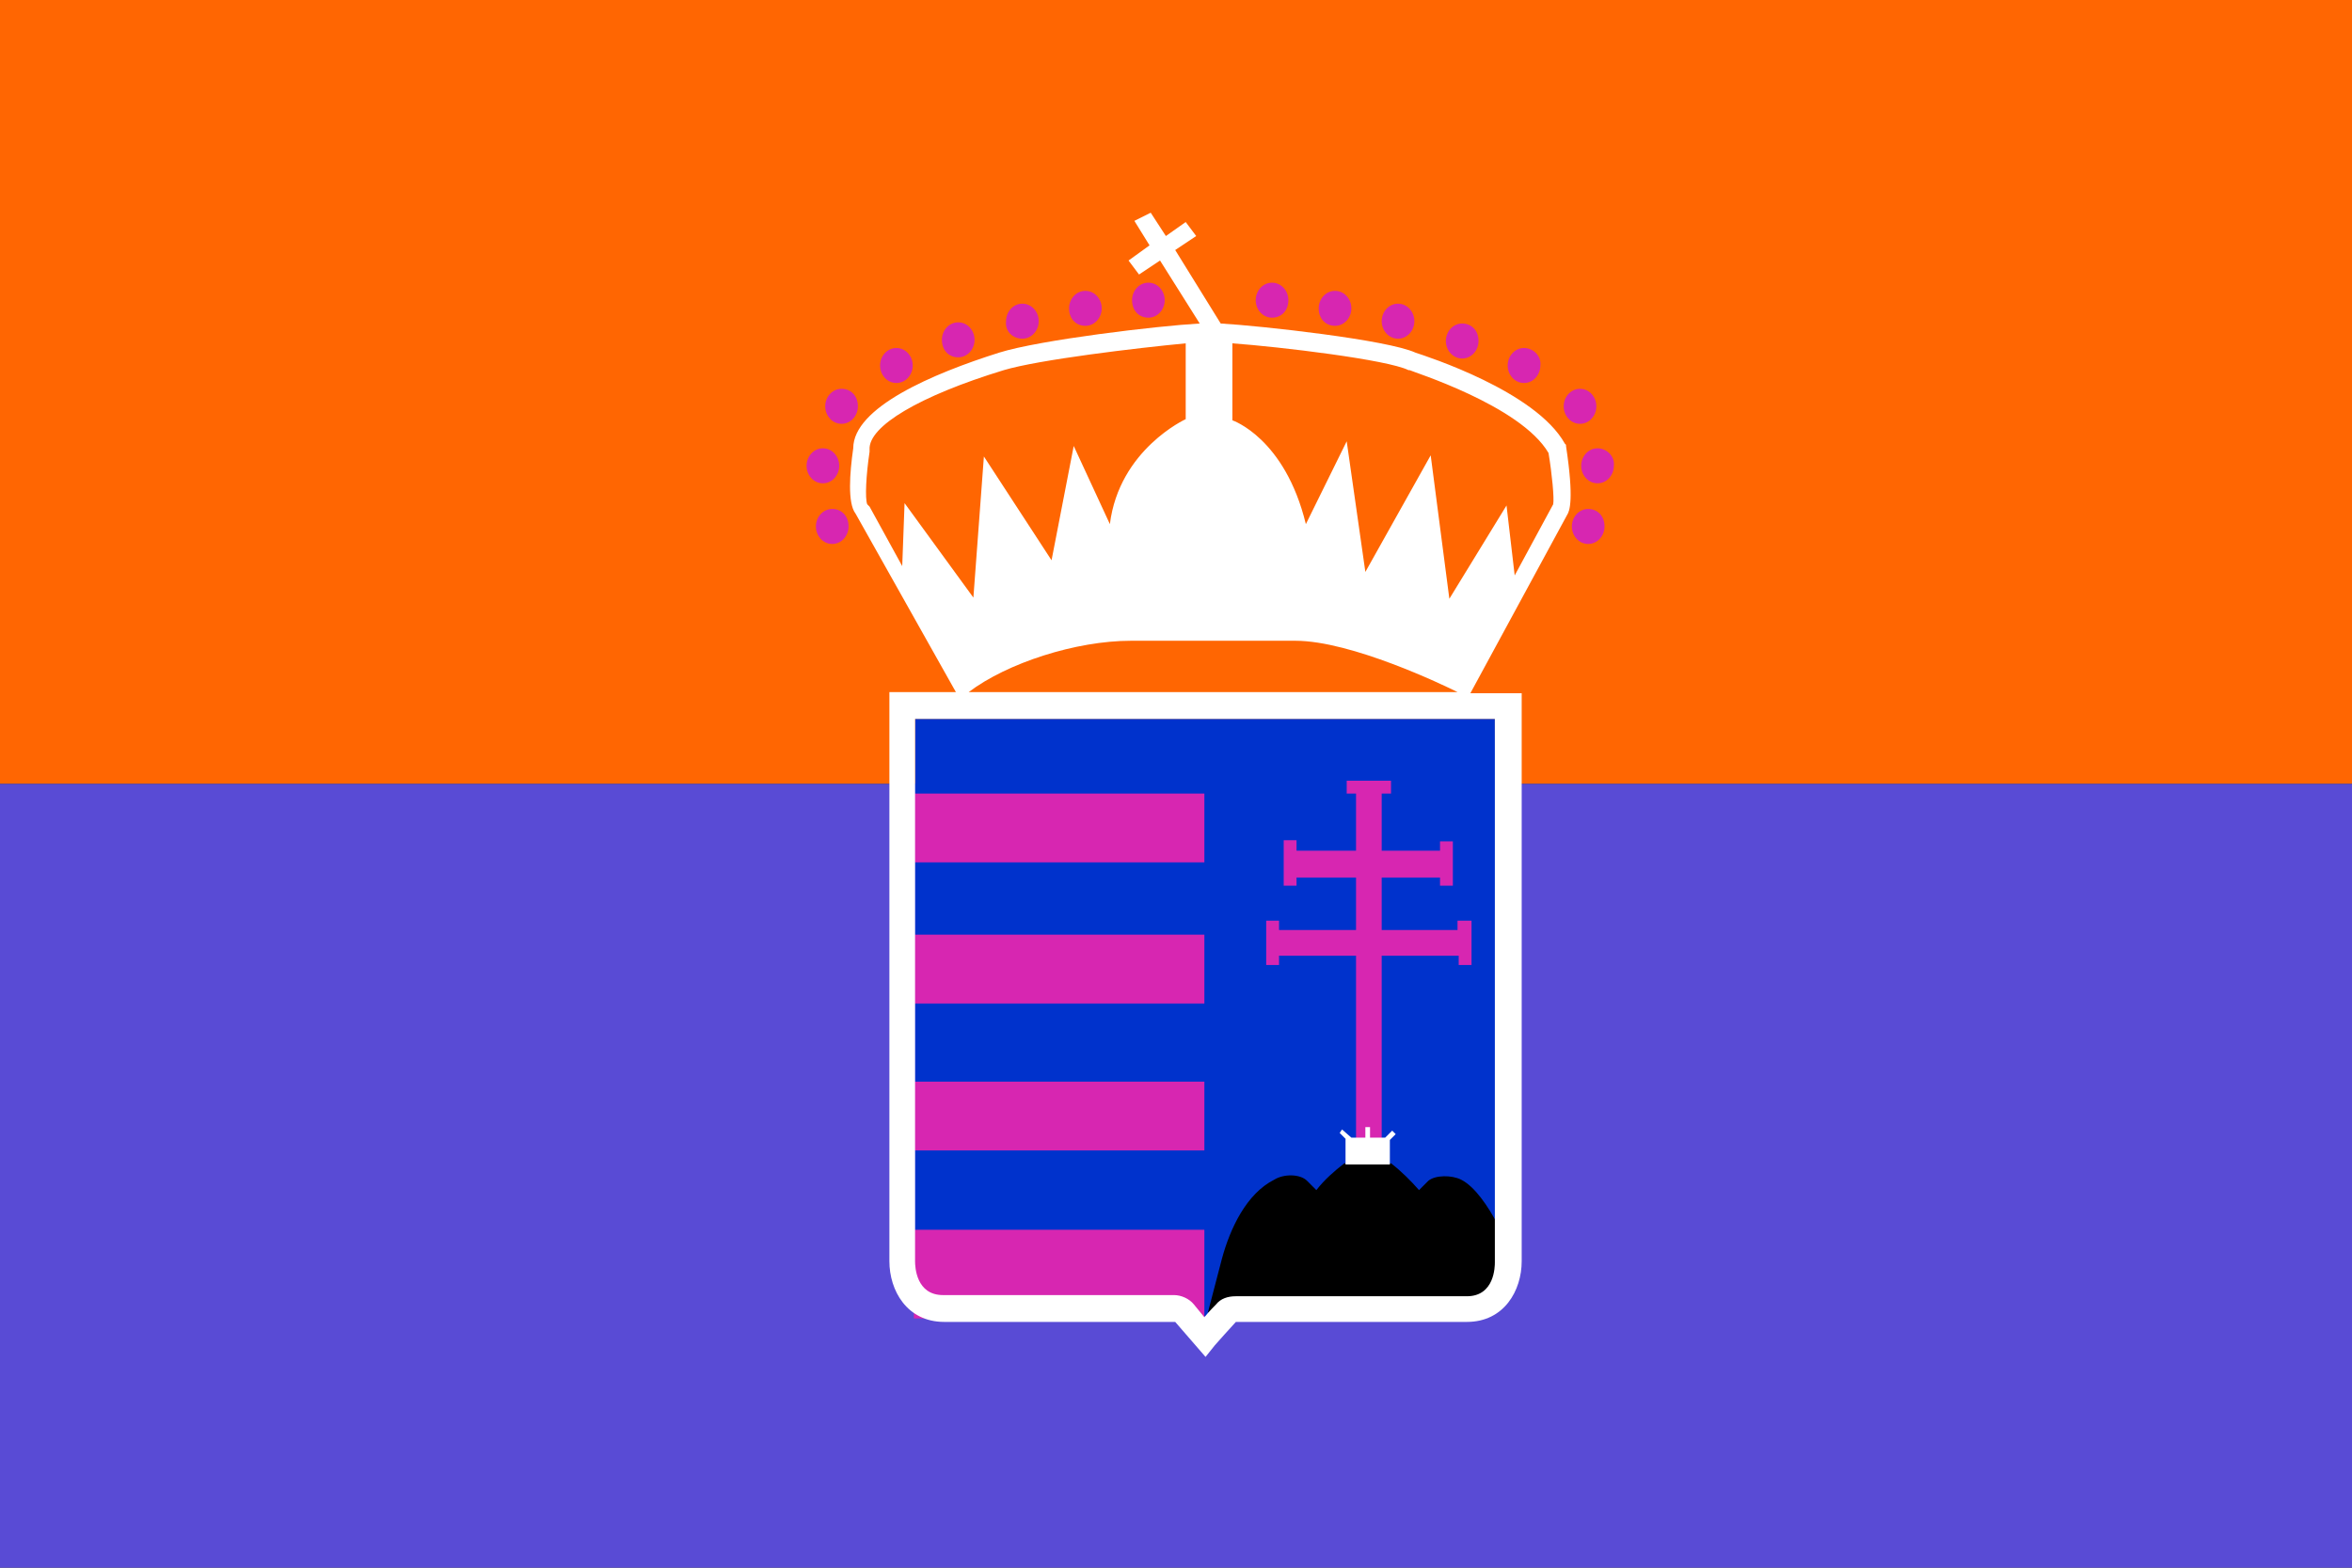 <?xml version="1.0" encoding="utf-8" ?>
<svg baseProfile="full" height="100px" version="1.1" width="150px" xmlns="http://www.w3.org/2000/svg" xmlns:ev="http://www.w3.org/2001/xml-events" xmlns:xlink="http://www.w3.org/1999/xlink"><rect width="100%" height="100%" fill="#333333" stroke="none"/><defs><clipPath id="mask0"><rect height="100" width="150" x="0" y="0" /></clipPath></defs><g clip-path="url(#mask0)"><rect fill="#ff6602" height="50.0" stroke="none" width="150" x="0" y="0.0" /><rect fill="#594bd5" height="50.0" stroke="none" width="150" x="0" y="50.0" /></g><g transform="translate(37.824, 12.824) scale(0.744) rotate(0, 50.0, 50.0)"><path d="M 77.4,93.8 L 52.5,95.6 L 27.6,93.8 L 27.6,44.4 L 77.3,44.4 L 77.4,93.8" fill="#0032cc" stroke="none" stroke-width="0px" /><path d="M 64.4,82.5 C 63.5,83.2 62.7,83.9 62,84.8 L 61.2,84.0 C 60.6,83.4 59.2,83.4 58.4,83.9 C 56,85.1 54.6,88.1 53.9,90.7 L 52.7,95.3 L 77.0,94.7 L 78.4,90.9 L 78.9,90.7 C 78.9,90.7 76.8,85.1 74.4,83.9 C 73.6,83.5 72.2,83.5 71.6,84.0 L 70.8,84.8 C 70.1,84.0 69.3,83.2 68.4,82.5 L 64.4,82.5" fill="#000000" stroke="none" stroke-width="0px" /><path d="M 75.3,61.7 L 75.3,65.5 L 74.2,65.5 L 74.2,64.7 L 67.6,64.7 L 67.6,80.4 L 65.4,80.4 L 65.4,64.7 L 58.8,64.7 L 58.8,65.5 L 57.7,65.5 L 57.7,61.7 L 58.8,61.7 L 58.8,62.5 L 65.4,62.5 L 65.4,58.0 L 60.3,58.0 L 60.3,58.7 L 59.2,58.7 L 59.2,54.8 L 60.3,54.8 L 60.3,55.7 L 65.4,55.7 L 65.4,50.8 L 64.6,50.8 L 64.6,49.7 L 68.4,49.7 L 68.4,50.8 L 67.6,50.8 L 67.6,55.7 L 72.6,55.7 L 72.6,54.9 L 73.7,54.9 L 73.7,58.7 L 72.6,58.7 L 72.6,58.0 L 67.6,58.0 L 67.6,62.5 L 74.1,62.5 L 74.1,61.7 L 75.3,61.7 M 26.0,12.6 C 25.2,12.6 24.6,13.3 24.6,14.1 L 24.6,14.1 C 24.6,14.9 25.2,15.6 26.0,15.6 C 26.8,15.6 27.4,14.9 27.4,14.1 L 27.4,14.1 C 27.4,13.3 26.8,12.6 26.0,12.6 M 20.5,26.4 C 19.7,26.4 19.1,27.1 19.1,27.9 L 19.1,27.9 C 19.1,28.7 19.7,29.4 20.5,29.4 C 21.3,29.4 21.9,28.7 21.9,27.9 L 21.9,27.9 C 21.9,27.0 21.3,26.4 20.5,26.4 M 21.1,22.7 L 21.1,22.7 C 21.1,21.9 20.5,21.2 19.7,21.2 C 18.9,21.2 18.3,21.9 18.3,22.7 L 18.3,22.7 C 18.3,23.5 18.9,24.2 19.7,24.2 C 20.5,24.2 21.1,23.5 21.1,22.7 M 21.3,16.1 C 20.5,16.1 19.9,16.8 19.9,17.6 L 19.9,17.6 C 19.9,18.4 20.5,19.1 21.3,19.1 C 22.1,19.1 22.7,18.4 22.7,17.6 L 22.7,17.6 C 22.7,16.7 22.1,16.1 21.3,16.1 M 31.3,13.4 C 32.1,13.4 32.7,12.7 32.7,11.9 L 32.7,11.9 C 32.7,11.1 32.1,10.4 31.3,10.4 C 30.5,10.4 29.9,11.1 29.9,11.9 L 29.9,11.9 C 29.9,12.8 30.5,13.4 31.3,13.4 M 36.8,11.8 C 37.6,11.8 38.2,11.1 38.2,10.3 L 38.2,10.3 C 38.2,9.5 37.6,8.8 36.8,8.8 C 36.0,8.8 35.4,9.5 35.4,10.3 L 35.4,10.3 C 35.3,11.2 36.0,11.8 36.8,11.8 M 42.2,10.7 C 43.0,10.7 43.6,10.0 43.6,9.2 L 43.6,9.2 C 43.6,8.4 43.0,7.7 42.2,7.7 C 41.4,7.7 40.8,8.4 40.8,9.2 L 40.8,9.2 C 40.8,10.1 41.4,10.7 42.2,10.7 M 47.6,10.0 C 48.4,10.0 49.0,9.3 49.0,8.5 L 49.0,8.5 C 49.0,7.7 48.4,7.0 47.6,7.0 C 46.8,7.0 46.2,7.7 46.2,8.5 L 46.2,8.5 C 46.2,9.4 46.8,10.0 47.6,10.0 M 27.5,95.8 L 52.4,95.8 L 52.4,88.2 L 27.5,88.2 L 27.5,95.8 M 27.5,56.7 L 52.4,56.7 L 52.4,50.8 L 27.5,50.8 L 27.5,56.7 M 27.5,81.4 L 52.4,81.4 L 52.4,75.5 L 27.5,75.5 L 27.5,81.4 M 27.5,68.8 L 52.4,68.8 L 52.4,62.9 L 27.5,62.9 L 27.5,68.8 M 79.8,12.6 C 79.0,12.6 78.4,13.3 78.4,14.1 L 78.4,14.1 C 78.4,14.9 79,15.6 79.8,15.6 C 80.6,15.6 81.2,14.9 81.2,14.1 L 81.2,14.1 C 81.3,13.3 80.6,12.6 79.8,12.6 M 85.3,26.4 C 84.5,26.4 83.9,27.1 83.9,27.9 L 83.9,27.9 C 83.9,28.7 84.5,29.4 85.3,29.4 C 86.1,29.4 86.7,28.7 86.7,27.9 L 86.7,27.9 C 86.7,27.0 86.1,26.4 85.3,26.4 M 86.1,21.2 C 85.3,21.2 84.7,21.9 84.7,22.7 L 84.7,22.7 C 84.7,23.5 85.3,24.2 86.1,24.2 C 86.9,24.2 87.5,23.5 87.5,22.7 L 87.5,22.7 C 87.6,21.9 86.9,21.2 86.1,21.2 M 86.0,17.6 L 86.0,17.6 C 86.0,16.8 85.4,16.1 84.6,16.1 C 83.8,16.1 83.2,16.8 83.2,17.6 L 83.2,17.6 C 83.2,18.4 83.8,19.1 84.6,19.1 C 85.4,19.1 86.0,18.4 86.0,17.6 M 74.5,10.5 C 73.7,10.5 73.1,11.2 73.1,12.0 L 73.1,12.0 C 73.1,12.8 73.7,13.5 74.5,13.5 C 75.3,13.5 75.9,12.8 75.9,12.0 L 75.9,12.0 C 75.9,11.1 75.3,10.5 74.5,10.5 M 69.0,11.8 C 69.8,11.8 70.4,11.1 70.4,10.3 L 70.4,10.3 C 70.4,9.5 69.8,8.8 69.0,8.8 C 68.2,8.8 67.6,9.5 67.6,10.3 L 67.6,10.3 C 67.6,11.1 68.2,11.8 69.0,11.8 M 63.6,10.7 C 64.4,10.7 65.0,10.0 65.0,9.2 L 65.0,9.2 C 65.0,8.4 64.4,7.7 63.6,7.7 C 62.8,7.7 62.2,8.4 62.2,9.2 L 62.2,9.2 C 62.2,10.1 62.8,10.7 63.6,10.7 M 59.6,8.5 L 59.6,8.5 C 59.6,7.7 59.0,7.0 58.2,7.0 C 57.4,7.0 56.8,7.7 56.8,8.5 L 56.8,8.5 C 56.8,9.3 57.4,10.0 58.2,10.0 C 59.0,10.0 59.6,9.4 59.6,8.5" fill="#d726b1" stroke="none" stroke-width="0px" /><path d="M 68.3,80.5 L 68.3,82.6 L 64.5,82.6 L 64.5,80.4 L 64.0,79.9 L 64.2,79.6 L 65.0,80.3 L 66.2,80.3 L 66.2,79.4 L 66.6,79.4 L 66.6,80.3 L 67.9,80.3 L 68.5,79.7 L 68.8,80 L 68.3,80.5 M 83.5,26.9 L 75.2,42.2 L 79.6,42.2 L 79.6,90.9 C 79.6,93.4 78.1,96.1 74.9,96.1 L 55.1,96.1 C 54.9,96.3 53.3,98.1 53.3,98.1 L 52.5,99.1 L 49.9,96.1 L 30.1,96.1 C 26.9,96.1 25.4,93.4 25.4,90.9 L 25.4,42.1 L 31.1,42.1 L 22.5,26.8 C 21.8,25.9 22,23.3 22.3,21.2 C 22.3,17.7 29.1,14.8 34.8,13 C 38.3,11.9 48.4,10.7 52,10.5 L 48.6,5.1 L 46.8,6.3 L 45.9,5.1 L 47.7,3.8 L 46.4,1.7 L 47.8,1.0 L 49.1,3.0 L 50.8,1.8 L 51.7,3.0 L 49.9,4.2 L 53.8,10.5 C 57.3,10.7 68.1,11.9 70.5,13.0 C 71.4,13.3 80.8,16.3 83.3,20.8 L 83.4,20.9 L 83.4,21 C 84.1,25.6 83.7,26.6 83.5,26.9 M 26.7,25.9 L 32.6,34.0 L 33.5,21.9 L 39.3,30.8 L 41.2,21 L 44.3,27.7 C 45.1,21.3 50.8,18.7 50.8,18.7 L 50.8,12.2 C 46.6,12.6 38.2,13.6 35.2,14.5 C 28,16.7 23.6,19.3 23.7,21.3 L 23.7,21.4 L 23.7,21.5 C 23.4,23.5 23.3,25.5 23.5,26.0 L 23.6,26.1 L 23.7,26.2 L 26.5,31.3 L 26.7,25.9 M 77.4,44.4 L 27.6,44.4 L 27.6,90.9 C 27.6,91.4 27.7,93.8 30,93.8 L 49.8,93.8 C 50.4,93.8 51.1,94.1 51.5,94.6 L 52.4,95.7 C 52.8,95.2 53.3,94.7 53.4,94.6 C 53.8,94.1 54.4,93.9 55.1,93.9 L 74.9,93.9 C 77.3,93.9 77.3,91.3 77.3,91.0 L 77.3,44.4 L 77.4,44.4 M 74.1,42.1 C 72.9,41.5 65.0,37.7 60.2,37.7 L 46.1,37.7 C 41.4,37.7 35.5,39.6 32.2,42.1 L 74.1,42.1 M 81.9,21.6 C 79.5,17.5 70.1,14.6 70.0,14.5 L 69.9,14.5 C 68.1,13.6 58.9,12.5 54.8,12.2 L 54.8,18.8 C 54.8,18.8 59.3,20.3 61.1,27.7 L 64.6,20.6 L 66.2,31.8 L 71.8,21.8 L 73.4,34.1 L 78.3,26.1 L 79,32.1 L 82.3,26.0 C 82.4,25.5 82.2,23.4 81.9,21.6" fill="#ffffff" stroke="none" stroke-width="0px" /></g></svg>